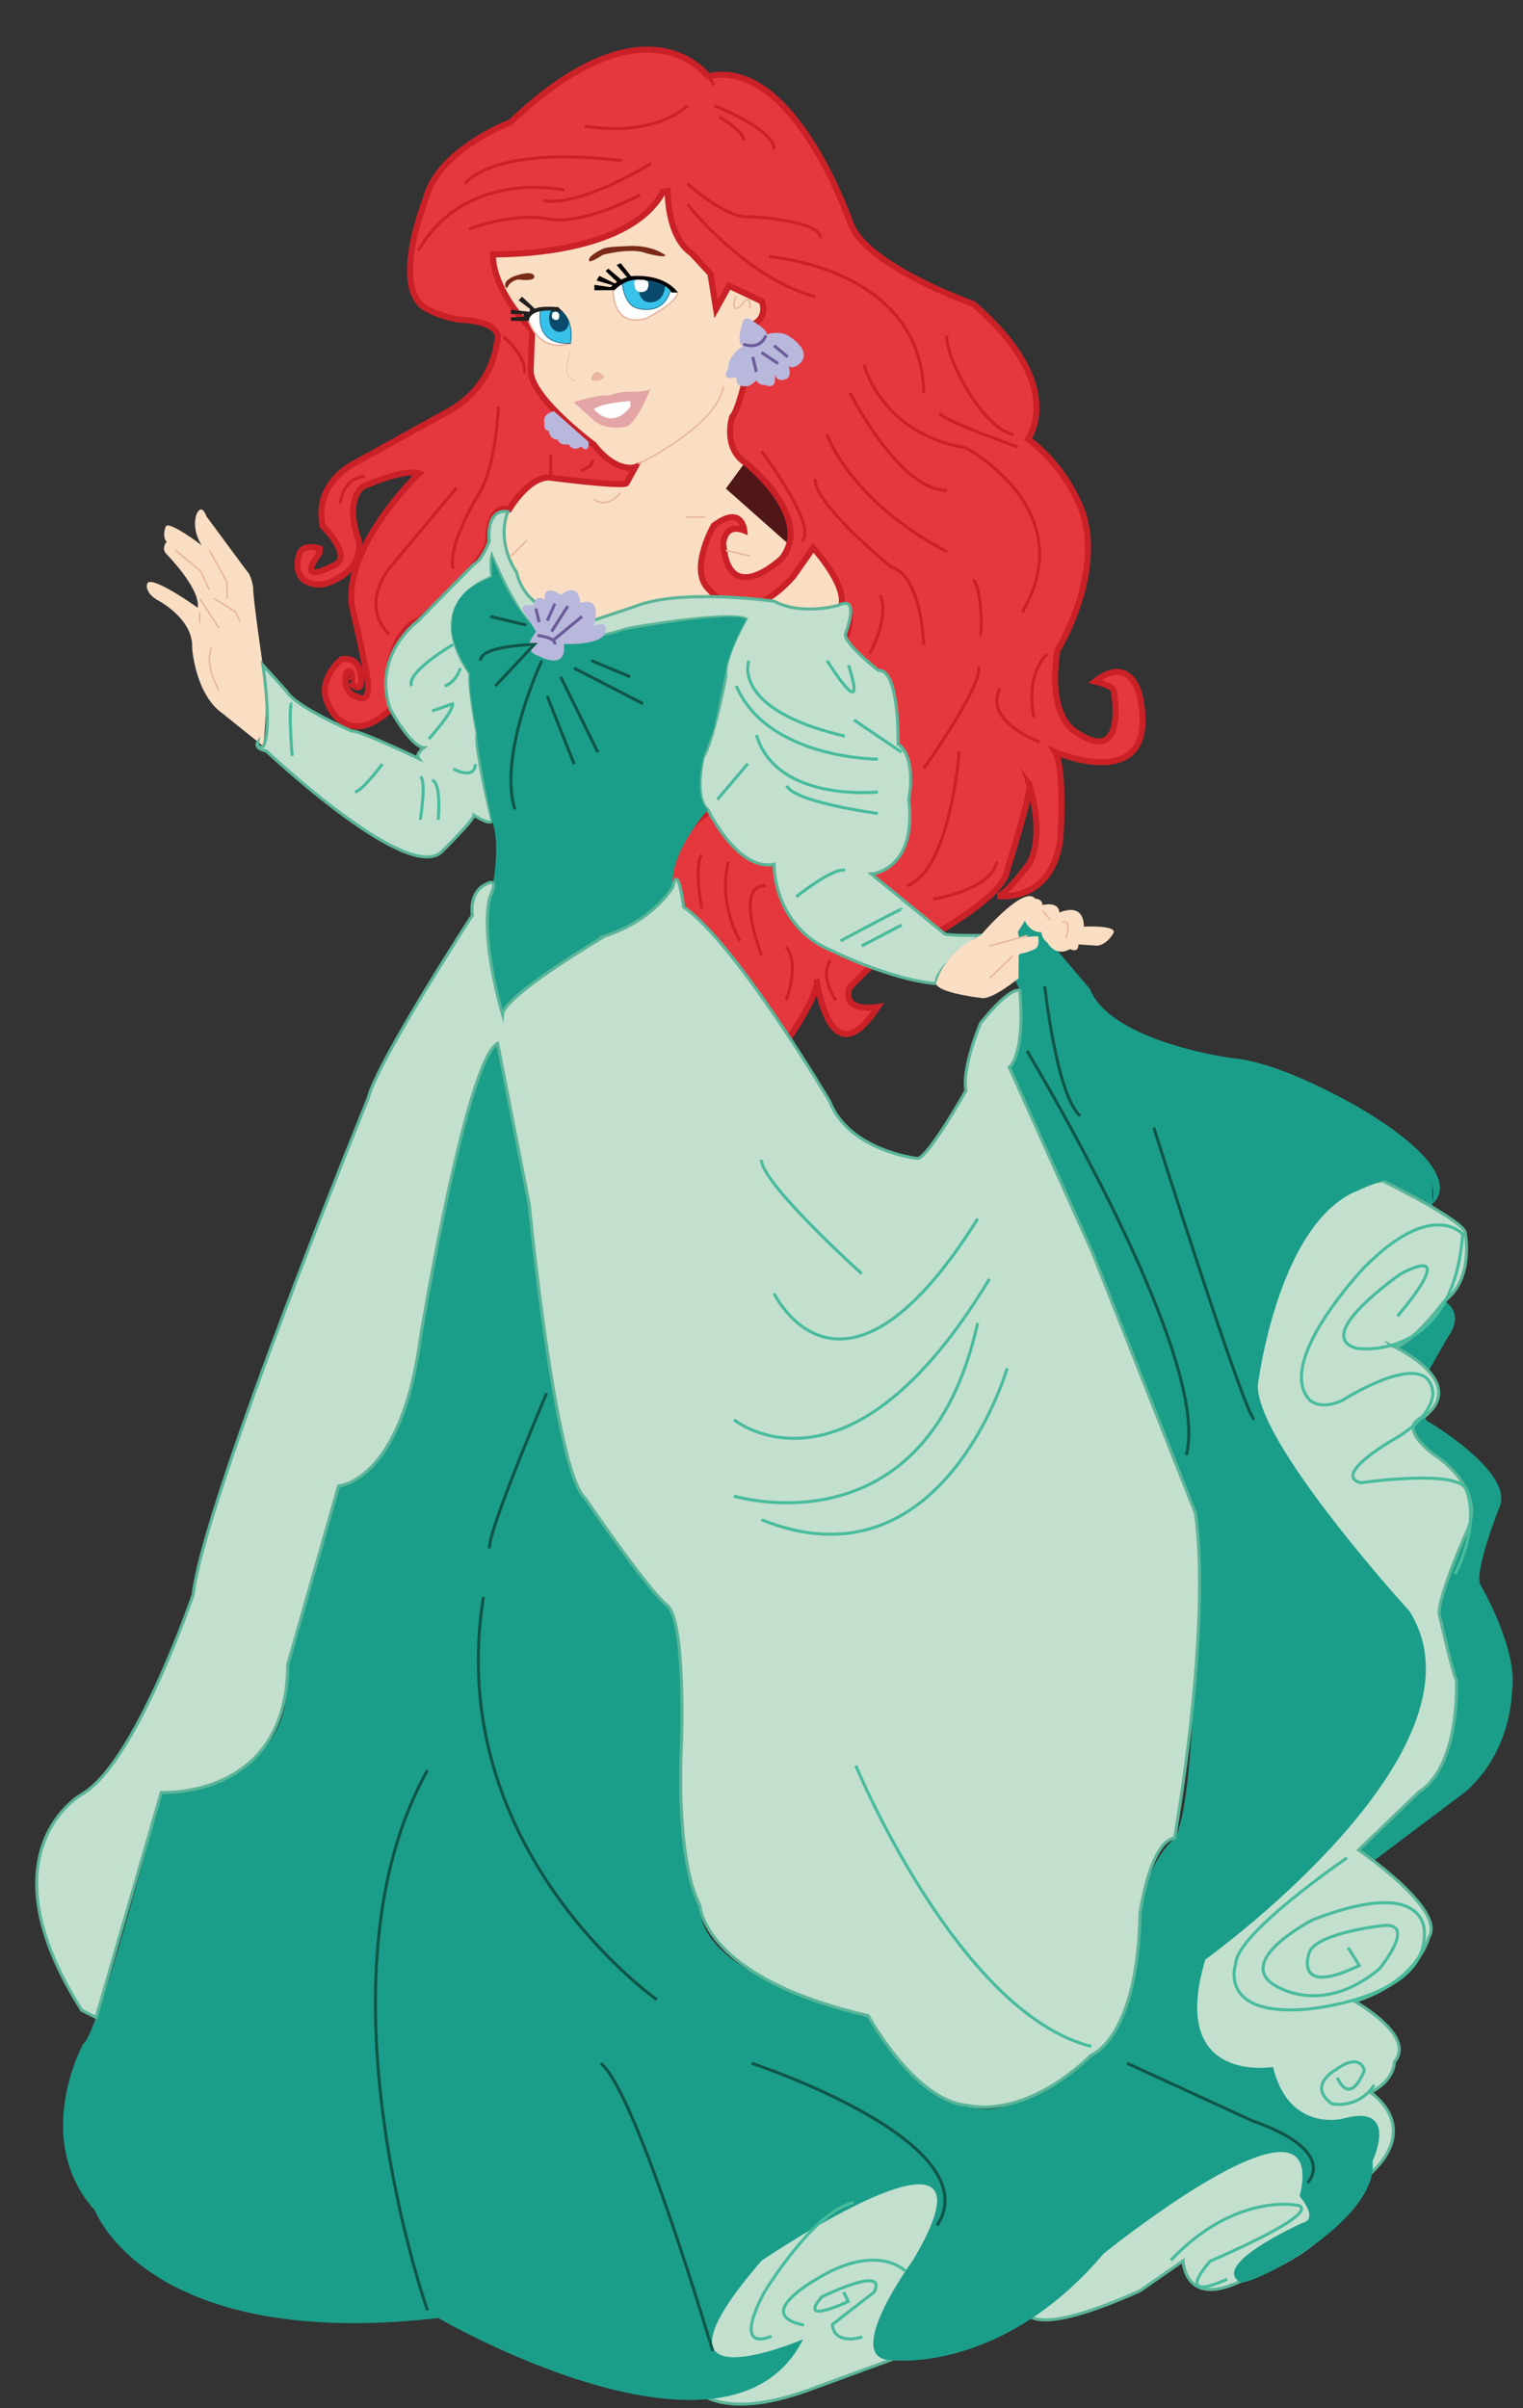 <svg xmlns="http://www.w3.org/2000/svg" viewBox="0 0 501.08 792"><rect x="0" y="0" width="501.08" height="792" fill="#333333" stroke="none"/><defs><style>.cls-1{fill:#fadec3;}.cls-2{fill:#501719;}.cls-3{fill:#e5383e;stroke-width:2px;}.cls-3,.cls-4{stroke:#c92127;}.cls-10,.cls-14,.cls-15,.cls-19,.cls-20,.cls-3,.cls-4,.cls-6,.cls-7,.cls-9{stroke-miterlimit:10;}.cls-10,.cls-19,.cls-20,.cls-4,.cls-6,.cls-9{fill:none;}.cls-5{fill:#b8b8dc;}.cls-6{stroke:#6c5c9a;}.cls-7{fill:#c3dfce;stroke:#5bb598;}.cls-8{fill:#1b9e89;}.cls-9{stroke:#0f5648;}.cls-10{stroke:#48bc9d;}.cls-11{fill:#7a2b17;}.cls-12{fill:#e3a5a5;}.cls-13,.cls-14{fill:#fff;}.cls-14,.cls-19,.cls-20{stroke:#e7b5a0;}.cls-14,.cls-20{stroke-width:0.5px;}.cls-15{fill:#38c2e9;stroke:#084b6d;}.cls-15,.cls-19{stroke-width:0.2px;}.cls-16{fill:#0a4b6d;}.cls-17{fill:#231f20;}.cls-18{fill:#e7b5a0;}</style></defs><title>princesses</title><g id="Ariel"><path id="Skin" class="cls-1" d="M219,63.26s-6.17,18.94-56.41,21c0,0,.94,10,3.21,12.11,0,0,8.54,13.17,9.27,13.5s-2.59,11.85,2.45,18.54c0,0,24.28,30.55,30.83,25.77l-2.63,5.21-15.77-1.68s-12.55-2.41-19.23,5.31l-4.15,5.64s-3.42,12.56.68,17.18c0,0,3.25,17,4.62,17.66,0,0,18.92-13.51,23.53,5.11,0,0,27-15.12,39.62-11.71,0,0,41.37,6.75,41.53,1.25,0,0-3-14.78-9.28-17.29,0,0-19-14.31-21.22-18.86v-8.65l-.78-25L245.08,107s7.86-.31,6.92-7.38l-12.11-6.13-3.61,7.86L234.86,91S218.64,80.68,219,63.26Z"/><path id="Left_hand" data-name="Left hand" class="cls-1" d="M86.67,245.44s2.12-22.42,0-25.4c0,0-3.59-24-3.37-26.9,0,0-.65-4.06-2-5.23L67.91,169.8s-1.42-4.5-3.22-.77c0,0-1.93,4.63,1.67,10.29,0,0-11.38-8.67-11.89-6,0,0-1.25,3.15.37,4.84,0,0-1.76,1.9-.3,3.81,0,0,11.56,11.62,10.51,17.89,0,0-15.14-10.84-16.58-8,0,0-1.17,2.48,2.87,5.22,0,0,12.41,6.13,11.88,16.06,0,0,1,15.27,10.06,21.54Z"/><polygon class="cls-2" points="248.26 147.75 238.82 160.69 261.75 181 275.52 159.29 248.26 147.75"/><path id="Hair" class="cls-3" d="M232.92,25.1s-20-27.62-65,15.15c0,0-23.95,9-27.92,25.42,0,0-11.44,28.52,0,35.7a33.49,33.49,0,0,0,12.24,3.85s14.09.27,11.16,7.84c0,0-.93,12.77-14.22,21.27l-31.57,17.5S103.1,158,106.16,173c0,0,10.52,10.29,3.57,13,0,0-12.86,6.95-4.66-4l.11-1.59s-5.81-2.05-6.83,2.28c0,0-3.19,9.68,7.51,9.56,0,0,13.44-2.62,12.19-14.46,0,0-4.9-12.07,1.14-17.65,0,0,13.89-6.27,18.67-4.44,0,0-25.18,24.13-22,43.93,0,0,2.66,11.15,4.07,18.57,0,0,3.74,14.17-2.14,11,0,0-5.2-.69-4-7.65,0,0,2-2.65,2,1.47,0,0,.1,2.35-.49,1.47,0,0,3.33,3.82,3.53-.49,0,0,.59-8.43-6.47-7.16,0,0-8.92,7-4,15.59,0,0,6.37,14.51,21.08,0,0,0-5.05-7.89,1.37-21.69,0,0,3.05-5.78,7.06-6.74,0,0,22.79-19.9,22.79-26.48,0,0-.32-11.63,6.9-10.07,0,0,6.9-11.59,14-10.31,0,0,23.27,3,24.56,1.77l2.89-5.3s-6.1,2.25-13.65-7.38c0,0-20.78-15.39-20.78-24.34l.5-13.27s-13.06-12.88-12.91-25c0,0,44.53,1.22,55.95-20.59l1.56-.17s-.26,14.83,7.8,20.4l6.26,6.74,1.85,11.64,4.25-7.67,10.82,5.12s2.1,4.93-2.63,7.49l-3.55,21s-2,8-3.55,9.41c0,0-3.36,10.26,4.54,15.39,0,0,22.29,17.56,11.83,31.17,0,0-17.75,17-19.33-4.94,0,0,.39-6.7,6.9-4.14,0,0-.79-8.68-10.06-1.58,0,0-8.48,14.8-1.38,21.11,0,0,11.05,14.4,27.62-4.54l6.51-9.27s10.72,11.68,9.32,18.66c0,0,4.64.27,1.78,9.89l-45.72,58.41s-22.57,14.54-8.42,31l32.15,47.45s13.39-18.5,12-23.52c0,0,4.25,33.43,20.1,9.08,0,0-12,2.13-9.28-6.38l6.57-6.57s44.26-19.9,45.42-32.46c0,0,8.31-26.28,7.15-27.83,0,0,5.24,16,.11,25.9,0,0-7.88,10.78-10.55,10.82,0,0,18,2.7,20.68-18.94,0,0,1.54-22.8-1.74-28.41,0,0,35,15.07,27.83-18.55,0,0-2.9-13.72-14.69-4.64,0,0,6.46,1.55,6.22,3.29,0,0,4.6,25.31-12.79,13.14,0,0-9.28-4.64-5.8-26.67,0,0,14.73-23.67,8.52-44.64a54.35,54.35,0,0,0-18.2-24.88s13.27-17.49-18.07-44.4c0,0-34.75-12.27-40.2-26.24C279.87,73.77,261.26,18.67,232.92,25.1Z"/><g id="hair_detail" data-name="hair detail"><path class="cls-4" d="M226.19,67.18s19,24.26,42.08,30.39"/><path class="cls-4" d="M226.19,60.46s13.15,12,21,10.81c0,0,22.79,1.17,22.79,7"/><path class="cls-4" d="M226.19,34.75S216,45.27,192.3,41.47"/><path class="cls-4" d="M204.57,52.86S165.7,47,152.85,60.46"/><path class="cls-4" d="M214.21,53.74S191.42,68.06,178.71,66"/><path class="cls-4" d="M185.57,62.51s-32.14-7.31-47.92,19.87"/><path class="cls-4" d="M210.7,64s-18.4,10.21-30.39,8-26,3.36-26,3.36"/><path class="cls-4" d="M235,34.75s19.56,7.6,19.72,14.32"/><path class="cls-4" d="M236.71,38.52s7.45,4.12,8.11,7.62"/><path class="cls-4" d="M253.07,84.42s50,3.51,50.85,44.71"/><path class="cls-4" d="M279.66,129.13s16.08,32.14,31.85,32.14"/><path class="cls-4" d="M272.07,142.86s7.3,21.63,39.44,38.58"/><path class="cls-4" d="M250.54,148.42s18.61,24.54,13.35,29.51"/><path class="cls-4" d="M284.34,120.07s5.55,22.5,33.31,27.18c0,0,38.57,20.16,18.7,54.06"/><path class="cls-4" d="M334.89,147s-24.84-8.76-25.71-11.1"/><path class="cls-4" d="M311.51,110.43c-.58,6.72,11.69,30.68,21.92,32.43"/><path class="cls-4" d="M303.92,212.12s-.59-22.8-10.81-25.72c0,0-25.72-21-24.84-28.93"/><path class="cls-4" d="M303.92,252.73s19.28-26.88,18.11-33.6"/><path class="cls-4" d="M322.46,208.9c1-.87.16-17.82-2.47-18.11"/><path class="cls-4" d="M342,244s-18.54-6.72-13-17.54"/><path class="cls-4" d="M340.15,235.93s-3.21-13.29,4.38-20.89"/><path class="cls-4" d="M315.61,247.18s-2.93,39.16-17.24,44.12"/><path class="cls-4" d="M307,295.69s19.11-2.92,21-12.27"/><path class="cls-4" d="M286.08,215s6.73-11.69,3.52-19.29"/><path class="cls-4" d="M243.43,309.42s-7.3-12-3.8-26"/><path class="cls-4" d="M230.87,298.9s-2.63-14,0-17.82"/><path class="cls-4" d="M250.54,314.1s-9.15-23.38,1.37-22.8"/><path class="cls-4" d="M258.63,329s4.67-12,0-17.53"/><path class="cls-4" d="M275,329s-5.55-7.89-1.75-13.15"/><line class="cls-4" x1="234.96" y1="28.03" x2="232.62" y2="24.23"/><path class="cls-4" d="M164,133.81s-.88,21-7,29.51c0,0-9.94,16.36-7.89,23.67"/><path class="cls-4" d="M150.22,160.4,128,187s-9.64,11.69,0,21.62"/><path class="cls-4" d="M111.94,165.66s.58-8.48,8.18-9.06"/><path class="cls-4" d="M191.13,154.84s4.38-1.46,3.79-3.79"/><line class="cls-4" x1="181.19" y1="156.6" x2="181.19" y2="149.58"/><path class="cls-4" d="M165.7,110.72s7.89,6.72,6.73,12"/></g><g id="Earrings"><path class="cls-5" d="M244.53,113.8s-2.82.09,0-8.27a1.51,1.51,0,0,1,2.18-.54s6.27,3.63,5.45,5c0,0,4.81-1.64,7.9.9,0,0,8.26,5.18,2.18,9.36,0,0-1.91,1.18-2.82,0,0,0,1.09,3-.36,4.18,0,0-3.5,2.08-4.38-1.91,0,0,1.75,6-3.07,4.08a2.92,2.92,0,0,1-2.81-1.54s-1.91,2.39-3.91,1.92c0,0-2.9.53-2.63-3,0,0-5.45,1.82-2.63-2.81C239.63,121.16,239.08,117.25,244.53,113.8Z"/><path class="cls-5" d="M182.25,135.23s-4,.9-3.11,3.73c0,0-.55,2.7,1.49,2.7a2.8,2.8,0,0,0,2.86,2.9s.62,2.21,3.59,1.52c0,0,1.32,2.77,4.08.76,0,0,2.7,2.84,2.49-1.52Z"/><g id="Earring_highlights" data-name="Earring highlights"><path class="cls-6" d="M244.54,113.19s5.48,2.22,7.43-2.87"/><line class="cls-6" x1="259.15" y1="117.36" x2="254.68" y2="113.67"/><line class="cls-6" x1="256.02" y1="119.58" x2="250.54" y2="115.93"/><line class="cls-6" x1="248.84" y1="122.32" x2="247.67" y2="117.36"/></g></g><g id="Dress"><g id="Top"><path class="cls-7" d="M86.67,220s2.9,19.32,0,25.4c0,0-2.12,1.42-1.8-1.44,0,0-1.65,2.14,2.74,3,0,0,47.54,44.94,58.1,32.76,0,0,10.21-10,10.21-11.64,0,0,5.73,3.76,5.91,1.62,0,0-5.91-24.35-4.84-28.47,0,0-3-15.58-2.32-19.7,0,0-17.16-21.72,7.16-31.77,0,0-.57-4.57,0-7,0,0,8.43,20.06,13.51,22.69,0,0,5.26,9.64,31.22,1.22,0,0,31.92-5.78,38.93-3.15,0,0-7.52,13-6.67,18.91,0,0-4.25,21.9-7.44,26.57,0,0-3.19,13.39,1.49,17.22,0,0,9.82,20.45,21.81,18,0,0-.56,20.5,19.36,28.6,0,0,18.82,9.35,34,10.67,0,0-1.46-4.7,14.61-15.87,0,0-11.79.18-12-.63l-24-19.57s15.14-1,12.34-24.51c0,0,2.8-13.66-3.51-18.22,0,0,.48-24.85-6.5-24.22,0,0-11.4-8.85-10.83-12,0,0,5.08-13-2.12-9.47,0,0-11.85,3.66-21.38-1.29,0,0-30.65-4.29-45.5,1.65l-13.36,4.47s-22,1-25.83-15.64c0,0-6.82-9.24-2.87-19.91,0,0-7-1.94-6.14,9.8,0,0-2.48,6.43-5,7.45L137.3,204.42s-15.05,11-8.92,28.79c0,0,6.67,12.36,11.09,12.65,0,0-2.87,2.07-1.74,3.57,0,0-19.67-9.37-21.92-9,0,0-18.73-8.06-21.54-13.11l-7.8-8.62Z"/><path class="cls-8" d="M161.83,189.84v-7s9.13,26,21.58,27c0,0,16,.43,21.21-2.44,0,0,36.85-6.81,40.87-3.76,0,0-5.85,10.66-6.67,16.8l-3.89,19-3.55,9.71s-3.33,12.66,1.49,17.22c0,0-12.68,13.84-11.5,25.44,0,0-5.31,11-22.41,16.12,0,0-30.28,17.89-33.62,25.75,0,0-8.8-26.34-3.51-40.89,0,0,3.17-15.22,0-22.94,0,0-5.48-26.47-4.84-28.47,0,0-3.22-16.52-2.32-19.7,0,0-7.57-11.14-5.82-17C148.85,204.62,147.49,194.69,161.83,189.84Z"/></g><g id="Skirt"><path class="cls-8" d="M452.58,388.31l16.33-3.48,2.32,5.53v11.28l4,26.21s7.17,3.75.91,12.21L468.78,453s-1.59,13,.86,14.35c0,0,27.73,16.19,23.93,27.73,0,0-8.87,22.1-6.46,26.16,0,0,12.69,21.55,10.31,35.37,0,0,0,19.29-15.25,32.63l-33.59,25.25-14.37-11.13Z"/><path class="cls-7" d="M454.86,388.31s27.24,13.29,27.24,17.22c0,0,2.94,15.21-6.87,22.32,0,0-13.74,18.16-17.66,14.48,0,0,26.16,11.53,11.12,23.55,0,0-10.14,2.21,3.11,12.51,0,0,17.75,10.8,10.71,25.52,0,0-10.6,23.79-8.82,27.72,0,0,4.48,19.38,5.47,20.85,0,0,1.47,28-12.27,36.8L447,608.41s29,19.63,23.06,28.71c0,0-3.19,14.23-24.29,21.1,0,0,20.36,11.28,13,19.87,0,0,.25,5.89-7.85,10.06,0,0,17.19,11-.36,27L399.13,684l-14.86-21.72,24.39-57.93L459,565.14,425,497.68l-22.1-59.45,27.82-45.73Z"/><path class="cls-7" d="M370.46,715.13,337,757.25s-4.33,15.07,38-3.84l14.26-9.91s.41,15.34,18.48,6.92c0,0,25.45-7.8,32.77-22.5l-10.45-24-21-4Z"/><path class="cls-7" d="M229.35,786.2s8.19,10,36.14,0l40.93-15,11.51-55L270.6,720l-41.25,33.4V786.2Z"/><path class="cls-8" d="M163.72,343.13s-14.64,15.06-15.13,28.37c0,0-16.72,118.93-37.19,117.2,0,0-18.24,46.59-17.25,68.53,0,0,.49,28.72-41.08,32.26,0,0-20.2,78.74-25.69,82.66,0,0-17.25,31.36,3.92,54.88,0,0,17.25,46.26,112.91,35.29,0,0,95.65,55.66,120,7,0,0-57.05,24.31-13.63-25.87,0,0,83.41-56.46,49.7,0,0,0-23.86,32.73-6.81,32.73,0,0,35.95,4.61,69.6-35,0,0,74.66-60.37,64.52-18.89,0,0,6.51,7.37.95,8.75,0,0-30,13.37-20.76,19.36,1.59,2.79,46-19.66,43.78-39.64,0,0,9.18-19.27-9.81-14,0,0-17.67,4.58-22.91-17,0,0-34.69,5.89-22.26-35.35,0,0,95.84-68.68,67.19-114.5,0,0-50.73-55.65-49.91-74.47,0,0,6.54-53.19,32.73-63.83,0,0,29.07-14.06,24.45,4.42,0,0,13.88-8.57-21.36-30.28,0,0-26.69-16.37-44.48-17.79,0,0-39.86-5.34-46.63-22.78l-15.88-18.6-5.44-7-5.37,7.11,1.15,13.3,2.55,5.8s3,16.46-3.48,25.28l27.41,60.87,33.91,85.79s1.4,92.28-6.88,106.76c0,0-9.31,7.24-11.38,24.82,0,0-3.1,41.89-16,46.55,0,0-26.37,23.27-40.85,16.55,0,0-20.17-4.14-32.58-29.48,0,0-56.37-12.41-55.34-36.2a96.24,96.24,0,0,1-5.68-41.37s5.31-52.35,1.17-60.1c0,0-34.33-35.25-34.85-55.42Z"/><path class="cls-7" d="M165.34,333.61s-7.39-24.29-4.24-38.43c0,0,4.05-7.78-2.08-3.92,0,0-4.53,2.27-3.63,9.76,0,0-31.31,48.09-34.26,60.12,0,0-54.22,132.73-57.56,163.22,0,0-19.06,55.74-36.68,65.74,0,0-33.34,18.58,0,71l4.75,2.38,21.43-74s41.45,2.26,41.6-42L111.4,488.7s20.62-1.35,26.89-48.55c0,0,15-91.49,25.43-97L174.11,396s8.5,87.85,18.33,96.6c0,0,20.76,30.43,27,35.3s4.79,45.22,4.79,45.22-2.29,37.73,6.07,53.56c0,0,.79,23.66,55.34,36.2,0,0,15.3,28.12,32.58,29.48,0,0,18,5.42,40.85-16.55,0,0,15.29-5.43,16-46.55,0,0,3.25-23.54,11.38-24.82,0,0,12.2-68.19,6.88-106.76l-33.91-85.79L332.06,351s5.32-3.72,3.48-25.28c0,0-2.86-1.8-12.93,10.75,0,0-6.14,14.38-4.84,22.23,0,0-13.07,23.27-16.21,22.23,0,0-22.27-2.49-28.63-18.8,0,0-30.72-51.86-48-63.87,0,0-1.79-14.89-3.59-6.54,0,0-6.27,11-22.41,16.12C199,307.86,165.74,327.41,165.34,333.61Z"/></g><path id="shell" class="cls-5" d="M176.38,207.78s-5.52,5.88,1,8c0,0,9.12,5.16,8.16-4,0,0,13.68.66,13.68-4.5,0,0,1.2-3.24-3.84-1.44,0,0,3.24-10-4.44-7.55,0,0-.36-7.44-6.36-2.64,0,0-5.64-4.2-5.4,1.44,0,0-3.36-1.92-3.48,2,0,0-4.92-.84-3.6,1.68Z"/><g id="Dress_highlights" data-name="Dress highlights"><path class="cls-9" d="M140.65,759.79s-38.54-108.91,0-177.61"/><path class="cls-9" d="M234.49,773.2s-25.14-85.46-36.87-94.67"/><path class="cls-9" d="M216.05,657.58s-70.37-49.43-57-132.37"/><path class="cls-9" d="M179.83,458.19s-20.18,47.43-18.67,51"/><path class="cls-9" d="M247.31,678.53s78.76,25.85,61,53.36"/><path class="cls-9" d="M430.17,717.86s10.79-10.24-18.34-20.49l-41-18.84"/><path class="cls-9" d="M379.62,370.86s29.09,92.14,33,96"/><path class="cls-9" d="M343.73,324.3s3.88,35.89,11.64,42.68"/><path class="cls-9" d="M337.91,345.64S399,446.51,390.29,478.52"/><path class="cls-9" d="M178.27,217.26s-14.53,30.83-8.86,48.9"/><line class="cls-9" x1="180.04" y1="228.95" x2="188.9" y2="251.27"/><line class="cls-9" x1="184.47" y1="222.57" x2="196.69" y2="247.38"/><line class="cls-9" x1="188.9" y1="219.74" x2="211.57" y2="231.43"/><line class="cls-9" x1="194.57" y1="217.26" x2="207.32" y2="222.57"/><line class="cls-9" x1="173.18" y1="205.57" x2="161.26" y2="202.73"/><path class="cls-9" d="M158.07,217.26c0-5,17.72-5.32,17.72-5.32L163,225.59"/><line class="cls-6" x1="191.5" y1="202.73" x2="182.13" y2="210.44"/><line class="cls-6" x1="186.81" y1="199.31" x2="181.47" y2="207.69"/><line class="cls-6" x1="182.57" y1="198.54" x2="180.04" y2="204.15"/><line class="cls-6" x1="176.29" y1="200.08" x2="177.39" y2="204.6"/><path class="cls-6" d="M176.84,209s5.84.47,5.73,2.93"/><path class="cls-10" d="M254.68,425.38s22.36,46.56,67-24.57"/><path class="cls-10" d="M241.48,466.88s37.5,31,84.06-46.3"/><path class="cls-10" d="M241.48,492s63.37,19.4,80.18-56.91"/><path class="cls-10" d="M331.36,450s-21.31,73.72-80.82,49.79"/><path class="cls-10" d="M283.51,418.87s-33-29.7-33-37.46"/><path class="cls-10" d="M281.57,580.67S315.33,662.1,359.08,673"/><path class="cls-10" d="M459.77,432.84s21.26-24.39,1.25-14c0,0-29.81,20.43-14.59,24.6,0,0,31.69,4.8,34.81-37.53,0,0-10-11.88-32.52,11.05,0,0-29.61,31.07-17.72,43.58,0,0,3.54,3.33,10.63,0,0,0,28.35-18.14,29.81-2.51,0,0,.63,7.93-13.76,15.85,0,0-19.39,11.26-10,13.76,0,0,32.94-4.79,34.81,2.5,0,0,4.8,10.43-3.75,27.52"/><path class="cls-10" d="M443.15,611S407,635.69,406.59,645.66c0,0-6.27,17.36,22.9,15.14,0,0,39.51-3.13,39.14-24.83,0,0,1.95-19.48-36.51-4.71,0,0-24.79,12.56-13.71,21,0,0,15.51,11.81,35.45-4.8,0,0,13.66-16.62-.37-14,0,0-21.79,2.58-22.9,9.23,0,0-4.8,14.12,16.62,3.69l-3.69-5.91"/><path class="cls-10" d="M440,683.3s3.9,9.83,8.88-2.43c0,0-1.21-6.32-9.69,0,0,0-9.16,5.12-.94,11a13.62,13.62,0,0,0,13.87-6.2"/><path class="cls-10" d="M403.76,749.51s-18,8.72-5.63-5.9c0,0,36-15.19,29.25-18.28,0,0-20.53-4.78-42.18,18"/><path class="cls-10" d="M277.57,753.79l1.53,3.07S262,765,270.41,755.33c0,0,21.88-10.74,17.18-1.54l-13.7,10.63c.2,4.5,4.7,5.73,9.81,4.09"/><path class="cls-10" d="M297.81,746.84s-7.56-8-24.33,0c0,0-28.21,13.9-9,17.79"/><path class="cls-10" d="M253.85,768.31s-13.29,6.27-2.45-14.35c0,0,16.15-26.75,29.44-29.61"/><path class="cls-10" d="M272.12,217.26s13.7,22.08,7.06,1.51"/><line class="cls-10" x1="296.61" y1="247.38" x2="281" y2="236.79"/><path class="cls-10" d="M246.39,217.26s-6.23,16,31.54,24.83"/><path class="cls-10" d="M288.8,260.45s-33.28,3.6-39.92-18.74"/><path class="cls-10" d="M288.8,249.66s-36.18,0-46.56-24.07"/><path class="cls-10" d="M288.8,267.51s-27.43-3.62-30-9.13"/><line class="cls-10" x1="246.01" y1="251.19" x2="236.01" y2="262.94"/><path class="cls-10" d="M262,294.9s11.81-9.54,16-8.71"/><path class="cls-10" d="M276.56,309.43s20.05-10.79,20.05-10.38"/><line class="cls-10" x1="283.51" y1="311.09" x2="296.61" y2="304.23"/><path class="cls-10" d="M149.11,211.94s-15.78,9.22-13.66,13.65"/><path class="cls-10" d="M151.47,219.74s-1.42,4.72-5.18,5.85"/><path class="cls-10" d="M144.17,269.58s1.21-12-2-13"/><path class="cls-10" d="M138.28,269.58s2.12-13,0-14.13"/><path class="cls-10" d="M125.8,251.27s-6.83,9.12-9,9.12"/><path class="cls-10" d="M96.12,248.62s-1.41-17.65,0-17.19"/><path class="cls-10" d="M149.11,252.86s7.07,3.9,7.3-1.59"/><path class="cls-10" d="M141.11,243s8.24-9.18,7.77-11.54l-6.7,2.36"/></g></g><path id="Right_hand" data-name="Right hand" class="cls-1" d="M308,323.53s1.81-10,14.61-15.87c0,0,14.2-16.84,18-12.11,0,0,2.36,0,2.36,2.09,0,0,5.43-1.39,5.57,2.51,0,0,7.93-3.9,8.07,4.59,0,0,11-.56,9.74,2.09,0,0-1.94,3.75-5.28,4.17l-6.27-.42s.28,2.93-2.78,1.54c0,0-4.32,2.92-7.38-2.09a4.82,4.82,0,0,1-2-3.48s-3.52.42-5.44-3.76l-2.35,3.76.42,1.67,6.25-.32s.81,3.15-1,4.2c0,0-3.26,1.45-4.64,1.45l-.71.51-.08,7.66s-9,7.48-12.44,6.44C322.69,328.16,308.9,326.62,308,323.53Z"/><g id="Face"><g id="brows"><path class="cls-11" d="M198.36,81.81s-5.31,2.38-4.49,4c0,0,0,.92,4.49-2,0,0,9.42-2.57,14.46-.46,0,0,6.59,1.69,6,.52,0,0-4.4-3.63-13.18-2.9C205.59,81,199.79,81.08,198.36,81.81Z"/><path class="cls-11" d="M166.21,93.39s-.05,2.79,1.27.21a5,5,0,0,1,3.09-1.68s5.28.81,5.23-1c0,0,0-1.78-4.26-.76C171.54,90.2,166.77,91,166.21,93.39Z"/></g><g id="Mouth"><path class="cls-12" d="M200.11,130.2a19.44,19.44,0,0,1,6.73-1.37s7.65.09,7.28-1.27c0,0-4.28,11.19-8,12.74,0,0-6.73,1.64-11-2.28l-6.37-5.73S198.38,129.29,200.11,130.2Z"/><path class="cls-13" d="M195.37,134.57s5.74,7.19,12-.73v-1.91S198.19,132.38,195.37,134.57Z"/></g><g id="right_eye" data-name="right eye"><path class="cls-14" d="M201.8,94.58s-1.06,13.32,10.65,10.2c0,0,10.18-5,10.5-8.58C223,96.2,208.57,88,201.8,94.58Z"/><path class="cls-15" d="M204.68,92.9s.48,7.56,5.23,8.53c0,0,9,2.9,11-7.22C220.92,94.21,214.45,88.53,204.68,92.9Z"/><path class="cls-16" d="M210.05,92.36s-.87,7.06,3.77,7.06c0,0,4.51.45,5-5.36A8.56,8.56,0,0,0,210.05,92.36Z"/><path class="cls-13" d="M208.74,92.38s-.44,3,1.51,3.63c0,0,3.68.78,3-3.35C213.26,92.66,210.86,91,208.74,92.38Z"/><g id="Laashes"><path d="M223,96.2s-3.77-6.08-14.93-5.41a13,13,0,0,0-7.87,4.41l2,.22s3.56-4,8.66-3.41c0,0,6.47-.22,9.77,3.63l.28.56Z"/><polyline points="206.3 91.17 202.86 87.14 204.23 86.57 207.9 91.17"/><polygon points="199.23 89.11 200.15 88.36 204.37 91.94 203.24 92.93 199.23 89.11"/><polygon points="196.27 92.27 197.16 90.73 202.86 93.47 202.44 94.06 196.27 92.27"/><polygon points="195.56 93.68 195.56 95.47 202.16 95.42 201.8 94.58 195.56 93.68"/></g></g><g id="Left_eye" data-name="Left eye"><path class="cls-14" d="M177.91,101.68l-4.53,2s2.66,12.78,14.28,9.27Z"/><path class="cls-15" d="M177.91,101.68s-2.92,11.82,9.75,11.23c0,0,1.75-7.85-3.84-11.23Z"/><path class="cls-16" d="M180.69,104.27s-.37,3.55,2.36,4.69a3,3,0,0,0,3.42-4.67c-.55-.72-1.09-1.91-2.24-2.45C184.23,101.84,181,99.83,180.69,104.27Z"/><path class="cls-13" d="M181.82,102.78s-1,2.14.94,2.41c0,0,1.39.46,1.22-1.56C184,103.63,183.77,101.87,181.82,102.78Z"/><path class="cls-17" d="M183.66,101l1.48,1.54s-10.62-2.08-11.15,3h-5.88v-1.18l4.33-.16s-.54-.75-.11-.91h-4.22v-1.44l6.09.69.21-.9-3.79-2.89,1.12-1.18,4.3,4S176.76,100.53,183.66,101Z"/></g><g id="Nose"><path class="cls-18" d="M194.46,125s.7-5.14,4.23-1.2C198.69,123.75,198.35,125.86,194.46,125Z"/><path class="cls-19" d="M187.66,115.88s-3.7,8.76,1.94,9.3"/></g></g><g id="Skin_highlights" data-name="Skin highlights"><path class="cls-20" d="M210,152.58S236.07,140.1,238,127"/><path class="cls-20" d="M242.12,97.48s-1.46,3.83,0,3.91,1.9-1.61,3.37-2.75,1.22,2.75,1.22,2.75"/><path class="cls-20" d="M350.71,308.46s2.07-6.28-1.16-5.18"/><line class="cls-20" x1="325.63" y1="321.66" x2="333.22" y2="314.4"/><line class="cls-20" x1="325.63" y1="311.09" x2="338.06" y2="307.66"/><line class="cls-20" x1="345.54" y1="302.51" x2="343.12" y2="299.53"/><path class="cls-20" d="M72.05,226.94s-4.92-7.91-2.46-13.89"/><polyline class="cls-20" points="78.91 204.26 77.32 201.1 70.47 196.88"/><polyline class="cls-20" points="74.69 196.88 74.69 191.43 68.9 181"/><polyline class="cls-20" points="57.81 181 66.07 187.91 68.9 194.06"/><line class="cls-20" x1="65.72" y1="204.97" x2="65.72" y2="201.27"/><line class="cls-20" x1="72.05" y1="206.55" x2="65.72" y2="196.88"/><line class="cls-20" x1="168.1" y1="182.84" x2="173.38" y2="177.69"/><path class="cls-20" d="M195.37,164.12s3.91,3.68,8.78-2"/><line class="cls-20" x1="246.73" y1="182.84" x2="238.82" y2="181"/><line class="cls-20" x1="225.71" y1="170.06" x2="232.02" y2="170.06"/></g></g></svg>